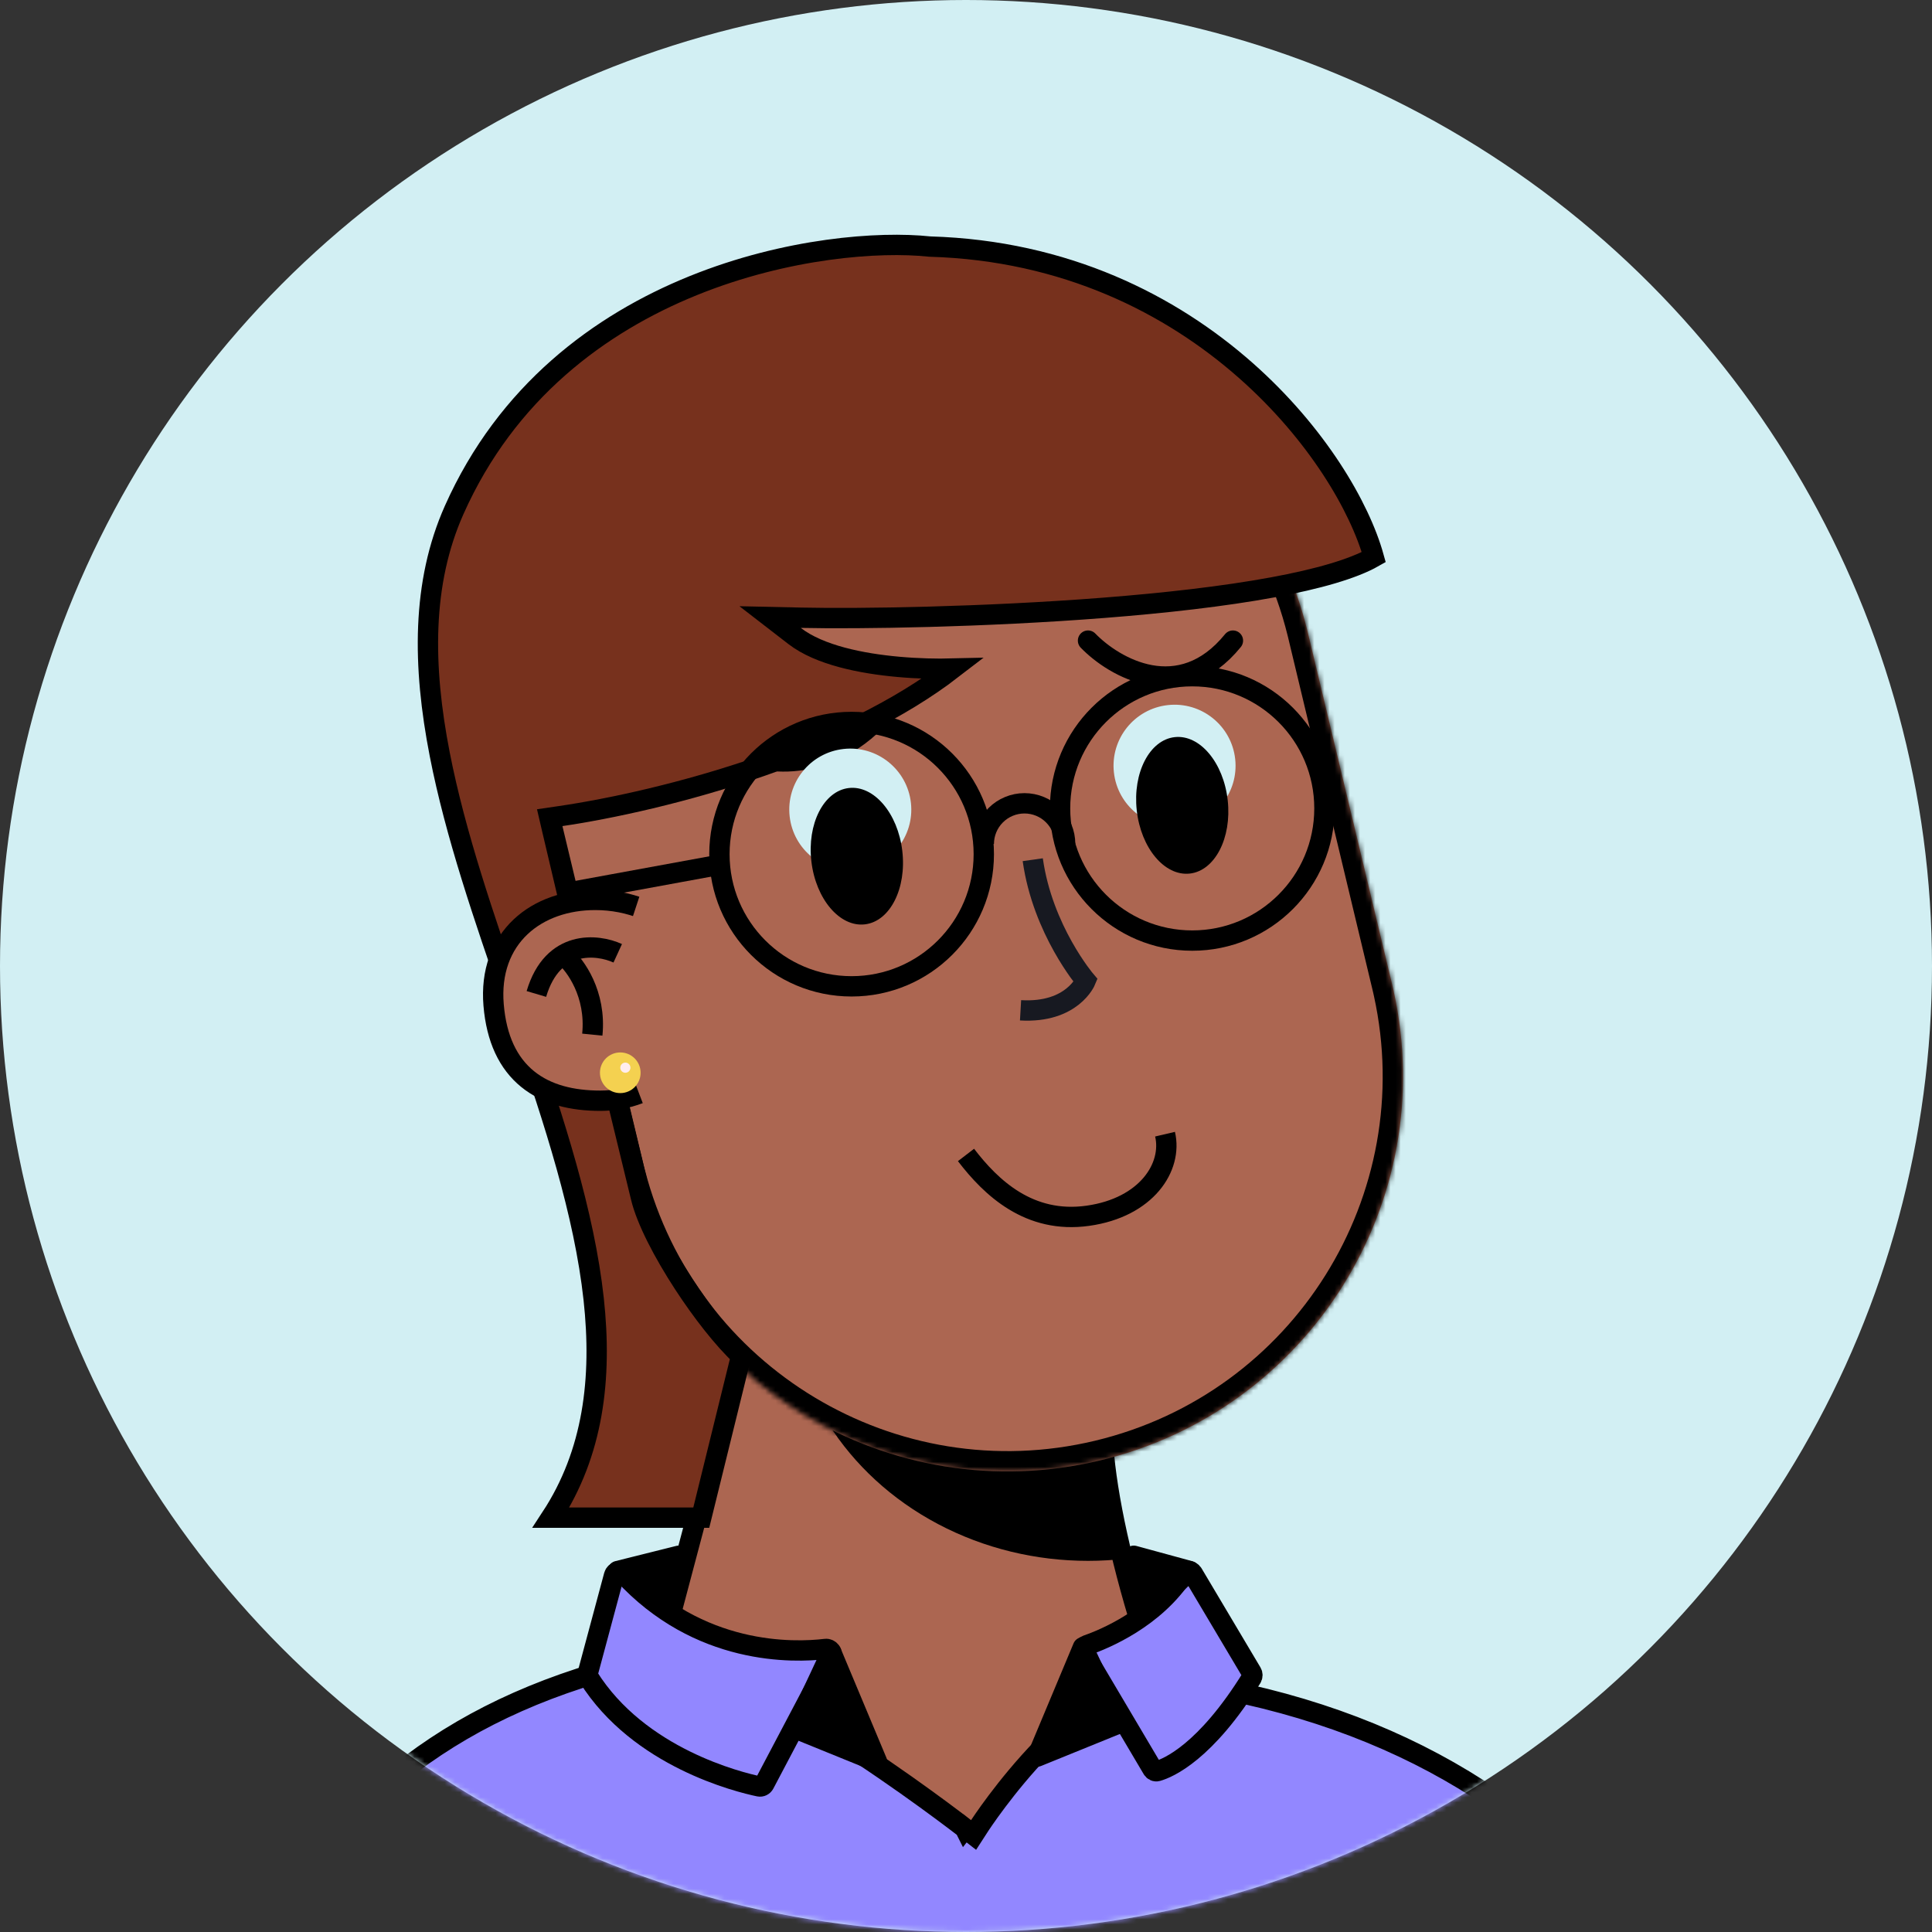 <svg width="100%" height="100%" viewBox="0 0 380 380" fill="none" xmlns="http://www.w3.org/2000/svg"><rect x="0" y="0" width="380" height="380" fill="#333333" stroke="none"/><circle cx="190" cy="190" r="190" fill="#D2EFF3"></circle><mask id="mask0" mask-type="alpha" maskUnits="userSpaceOnUse" x="0" y="0" width="380" height="380"><circle cx="190" cy="190" r="190" fill="#FFEDEF"></circle></mask><g mask="url(#mask0)"><g clip-path="url(#clip0)"><path d="M244 362.5C229.6 342.5 218.333 303.834 217 284.5L148.5 255L120 362.5H244Z" fill="#AC6651" stroke="black" stroke-width="4"></path><mask id="mask1" mask-type="alpha" maskUnits="userSpaceOnUse" x="120" y="255" width="124" height="118"><path d="M244 372.5C229.6 352.5 218.333 303.834 217 284.5L148.5 255L120 372.5H244Z" fill="#AC6651"></path></mask><g mask="url(#mask1)"><g style="mix-blend-mode: multiply;"><ellipse cx="214" cy="253" rx="59" ry="54" fill="black"></ellipse></g></g><mask id="path-6-inside-1" fill="white"><path fill-rule="evenodd" clip-rule="evenodd" d="M273.886 193.917C273.859 193.801 273.831 193.685 273.803 193.569C273.776 193.454 273.748 193.338 273.719 193.222L257.323 124.786C257.306 124.718 257.29 124.65 257.274 124.582C257.258 124.514 257.242 124.446 257.225 124.379L257.152 124.075L257.151 124.076C246.933 82.631 205.156 57.147 163.582 67.108C122.008 77.069 96.316 118.717 105.988 160.293L105.986 160.293L122.978 231.211L122.992 231.208C133.594 272.112 175.062 297.149 216.329 287.261C257.597 277.374 283.216 236.264 274.131 194.996L274.144 194.993L273.886 193.917Z"></path></mask><path fill-rule="evenodd" clip-rule="evenodd" d="M273.886 193.917C273.859 193.801 273.831 193.685 273.803 193.569C273.776 193.454 273.748 193.338 273.719 193.222L257.323 124.786C257.306 124.718 257.29 124.65 257.274 124.582C257.258 124.514 257.242 124.446 257.225 124.379L257.152 124.075L257.151 124.076C246.933 82.631 205.156 57.147 163.582 67.108C122.008 77.069 96.316 118.717 105.988 160.293L105.986 160.293L122.978 231.211L122.992 231.208C133.594 272.112 175.062 297.149 216.329 287.261C257.597 277.374 283.216 236.264 274.131 194.996L274.144 194.993L273.886 193.917Z" fill="#AC6651"></path><path d="M273.886 193.917L269.992 194.831L269.994 194.84L269.996 194.849L273.886 193.917ZM273.719 193.222L269.83 194.154L269.832 194.163L269.834 194.172L273.719 193.222ZM257.323 124.786L253.43 125.708L253.433 125.718L257.323 124.786ZM257.225 124.379L253.335 125.311L253.338 125.321L257.225 124.379ZM257.152 124.075L261.042 123.143L260.111 119.255L256.222 120.185L257.152 124.075ZM257.151 124.076L253.267 125.033L254.218 128.89L258.081 127.966L257.151 124.076ZM163.582 67.108L162.65 63.218L163.582 67.108ZM105.988 160.293L106.922 164.182L110.784 163.255L109.884 159.386L105.988 160.293ZM105.986 160.293L105.052 156.404L101.165 157.337L102.096 161.225L105.986 160.293ZM122.978 231.211L119.088 232.143L120.02 236.035L123.911 235.101L122.978 231.211ZM122.992 231.208L126.864 230.204L125.878 226.401L122.058 227.318L122.992 231.208ZM216.329 287.261L215.397 283.371H215.397L216.329 287.261ZM274.131 194.996L273.2 191.106L269.381 192.021L270.225 195.856L274.131 194.996ZM274.144 194.993L275.075 198.883L278.966 197.951L278.034 194.061L274.144 194.993ZM277.78 193.002C277.751 192.881 277.722 192.759 277.693 192.637L269.914 194.502C269.94 194.611 269.966 194.721 269.992 194.831L277.78 193.002ZM277.693 192.637C277.664 192.516 277.635 192.395 277.605 192.273L269.834 194.172C269.861 194.281 269.887 194.391 269.914 194.502L277.693 192.637ZM253.433 125.718L269.83 194.154L277.609 192.29L261.212 123.854L253.433 125.718ZM261.215 123.863C261.198 123.793 261.181 123.722 261.164 123.65L253.384 125.514C253.4 125.578 253.415 125.643 253.43 125.708L261.215 123.863ZM261.164 123.65C261.147 123.579 261.13 123.508 261.113 123.436L253.338 125.321C253.353 125.385 253.369 125.449 253.384 125.514L261.164 123.65ZM253.262 125.007L253.335 125.311L261.115 123.447L261.042 123.143L253.262 125.007ZM258.081 127.966L258.083 127.966L256.222 120.185L256.221 120.185L258.081 127.966ZM261.035 123.118C250.291 79.54 206.364 52.745 162.65 63.218L164.514 70.998C203.949 61.55 243.575 85.722 253.267 125.033L261.035 123.118ZM162.65 63.218C118.936 73.692 91.922 117.484 102.092 161.199L109.884 159.386C100.709 119.951 125.08 80.446 164.514 70.998L162.65 63.218ZM106.92 164.183L106.922 164.182L105.054 156.403L105.052 156.404L106.92 164.183ZM126.868 230.279L109.876 159.361L102.096 161.225L119.088 232.143L126.868 230.279ZM122.058 227.318L122.044 227.322L123.911 235.101L123.925 235.097L122.058 227.318ZM119.12 232.211C130.268 275.223 173.869 301.548 217.261 291.151L215.397 283.371C176.254 292.75 136.92 269.002 126.864 230.204L119.12 232.211ZM217.261 291.151C260.653 280.755 287.591 237.53 278.038 194.136L270.225 195.856C278.842 234.999 254.541 273.993 215.397 283.371L217.261 291.151ZM273.212 191.103L273.2 191.106L275.063 198.886L275.075 198.883L273.212 191.103ZM269.996 194.849L270.254 195.925L278.034 194.061L277.776 192.985L269.996 194.849Z" fill="black" mask="url(#path-6-inside-1)"></path><g><!----></g></g><g><path d="M190.001 227.165C194.941 233.612 202.428 240.754 213.977 239.125C225.526 237.496 230.664 229.53 229.149 223.078" stroke="black" stroke-width="4"></path></g><g><path d="M147 148.5C153.167 151 168.1 151.5 178.5 133.5" stroke="black" stroke-width="4" stroke-linecap="round"></path><path d="M214 126C219.167 131.333 232.1 138.8 242.5 126" stroke="black" stroke-width="4" stroke-linecap="round"></path></g><g><path d="M182.788 48.489L182.864 48.497L182.941 48.499C209.61 49.283 230.342 59.897 245.013 72.849C259.069 85.258 267.463 99.723 270.2 109.582C266.14 111.899 259.185 113.893 250.315 115.528C240.639 117.312 229.022 118.615 217.168 119.544C193.462 121.401 168.978 121.749 157.543 121.5L151.47 121.368L156.276 125.083C158.774 127.013 162.099 128.356 165.615 129.3C169.156 130.252 173.034 130.835 176.746 131.167C180.57 131.509 184.299 131.589 187.387 131.51C176.8 139.672 163.325 145.948 150.038 150.6C134.692 155.973 119.768 159.12 110.209 160.521L108.06 160.836L108.551 162.952C111.898 177.381 118.052 202.603 122.179 219.519C124.01 227.025 125.442 232.895 126.054 235.463C127.138 240.017 130.552 246.508 134.448 252.491C138.041 258.008 142.233 263.38 145.77 266.687L137.932 298.5H108.371C116.709 285.787 118.469 271.097 116.769 255.517C114.929 238.653 109.007 220.513 102.766 202.35C102.151 200.562 101.534 198.774 100.916 196.986C95.233 180.527 89.564 164.113 86.494 148.382C83.092 130.958 82.941 114.651 89.326 100.314C99.665 77.1 117.993 63.62 136.326 56.191C154.701 48.745 172.945 47.44 182.788 48.489Z" stroke="black" stroke-width="4" fill="#77311D"></path></g><g><circle cx="167.24" cy="159.239" r="12" transform="rotate(-6.276 167.24 159.239)" fill="#D2EFF3"></circle><ellipse cx="168.53" cy="168.402" rx="9" ry="13.5" transform="rotate(-6.776 168.53 168.402)" fill="black"></ellipse><circle cx="231.019" cy="150.61" r="12" transform="rotate(-6.276 231.019 150.61)" fill="#D2EFF3"></circle><ellipse cx="232.531" cy="158.402" rx="9" ry="13.5" transform="rotate(-6.276 232.531 158.402)" fill="black"></ellipse></g><g><circle cx="234.5" cy="159" r="26" stroke="black" stroke-width="4"></circle><circle cx="167.5" cy="168" r="26" stroke="black" stroke-width="4"></circle><path d="M209.5 166C209.5 163.878 208.657 161.843 207.157 160.343C205.657 158.843 203.622 158 201.5 158C199.378 158 197.343 158.843 195.843 160.343C194.343 161.843 193.5 163.878 193.5 166" stroke="black" stroke-width="4"></path><path d="M142 170L112 175.5" stroke="black" stroke-width="4"></path><!----></g><g><path d="M203.13 169.093C205.079 182.957 213.541 192.876 213.541 192.876C213.541 192.876 210.91 199.305 200.729 198.716" stroke="#171921" stroke-width="4"></path></g><g><path d="M124.5 180.176C122.17 179.408 119.655 179 117.08 179C106.587 179 98.08 185.5 99.08 197.5C100.122 210 107.587 214.5 118.08 214.5C119.248 214.5 120.391 214.397 121.5 214.201C122.711 213.987 123.881 213.661 125 213.235" stroke="black" stroke-width="8"></path><path d="M125.5 213.036C123.22 213.979 120.713 214.5 118.08 214.5C107.587 214.5 100.122 210 99.08 197.5C98.08 185.5 106.587 179 117.08 179C120.217 179 123.267 179.606 126 180.73L125.5 213.036Z" fill="#AC6651"></path><path d="M121.5 187.5C117.5 185.667 108.7 184.7 105.5 195.5" stroke="black" stroke-width="4"></path><path d="M111 188C113.167 189.833 117.3 195.5 116.5 203.5" stroke="black" stroke-width="4"></path></g><g><circle cx="122" cy="211" r="4" fill="#F4D150"></circle><circle cx="123" cy="210" r="1" fill="#FFEDEF"></circle></g><g><path d="M189.771 359.578C189.771 359.578 189.771 359.578 191 358L189.771 359.578L191.493 360.919L192.679 359.087L192.679 359.087L192.681 359.084L192.69 359.07L192.731 359.007C192.742 358.99 192.755 358.971 192.769 358.949C192.803 358.897 192.847 358.832 192.9 358.753C193.05 358.528 193.275 358.195 193.57 357.77C194.158 356.919 195.023 355.702 196.118 354.246C198.312 351.332 201.416 347.482 205.071 343.718C208.737 339.945 212.898 336.318 217.198 333.793C221.514 331.26 225.777 329.949 229.733 330.483C272.171 336.205 303.402 355.002 323.674 383.001H50.374C66.674 353.659 89.858 334.983 127.445 326.413C129.046 326.047 131.224 326.158 133.947 326.791C136.642 327.418 139.715 328.519 143.028 329.976C149.655 332.889 157.052 337.136 164.004 341.536C170.945 345.93 177.39 350.443 182.104 353.86C184.459 355.567 186.379 357 187.709 358.004C188.374 358.506 188.891 358.901 189.241 359.169C189.416 359.304 189.55 359.407 189.639 359.475L189.739 359.553L189.764 359.572L189.77 359.577L189.771 359.578Z" fill="#9287FF" stroke="black" stroke-width="4"></path><path d="M115.613 329.085L120.779 309.853C120.989 309.074 121.996 308.854 122.54 309.449C137.403 325.714 156.16 325.076 162.385 324.33C163.23 324.228 163.892 325.153 163.495 325.906L150.338 350.859C150.136 351.241 149.724 351.452 149.3 351.364C145.352 350.541 125.677 345.732 115.729 329.867C115.583 329.635 115.542 329.35 115.613 329.085Z" fill="#9287FF" stroke="black" stroke-width="4"></path><path d="M246.195 328.981L234.615 309.499C234.222 308.837 233.253 308.848 232.834 309.494C227.097 318.33 217.202 322.4 213.742 323.602C213.12 323.819 212.835 324.558 213.171 325.125L226.673 347.94C226.875 348.281 227.255 348.465 227.636 348.357C229.771 347.749 237.096 344.685 246.182 330.021C246.378 329.706 246.385 329.3 246.195 328.981Z" fill="#9287FF" stroke="black" stroke-width="4"></path><path d="M172.5 346.5L163.5 325L156.5 340L172.5 346.5Z" fill="black" stroke="black" stroke-width="4" stroke-linejoin="round"></path><path d="M204 345.5L213 324L220 339L204 345.5Z" fill="black" stroke="black" stroke-width="4" stroke-linejoin="round"></path><path d="M133.5 306L121.5 309L131.5 315.5L133.5 306Z" fill="black" stroke="black" stroke-width="4" stroke-linejoin="round"></path><path d="M223 306L234 309L227 315.5L223 306Z" fill="black" stroke="black" stroke-width="4" stroke-linejoin="round"></path><!----><!----></g></g><defs><clipPath id="clip0"><rect width="200" height="320" fill="white" transform="translate(90 43)"></rect></clipPath></defs></svg>
